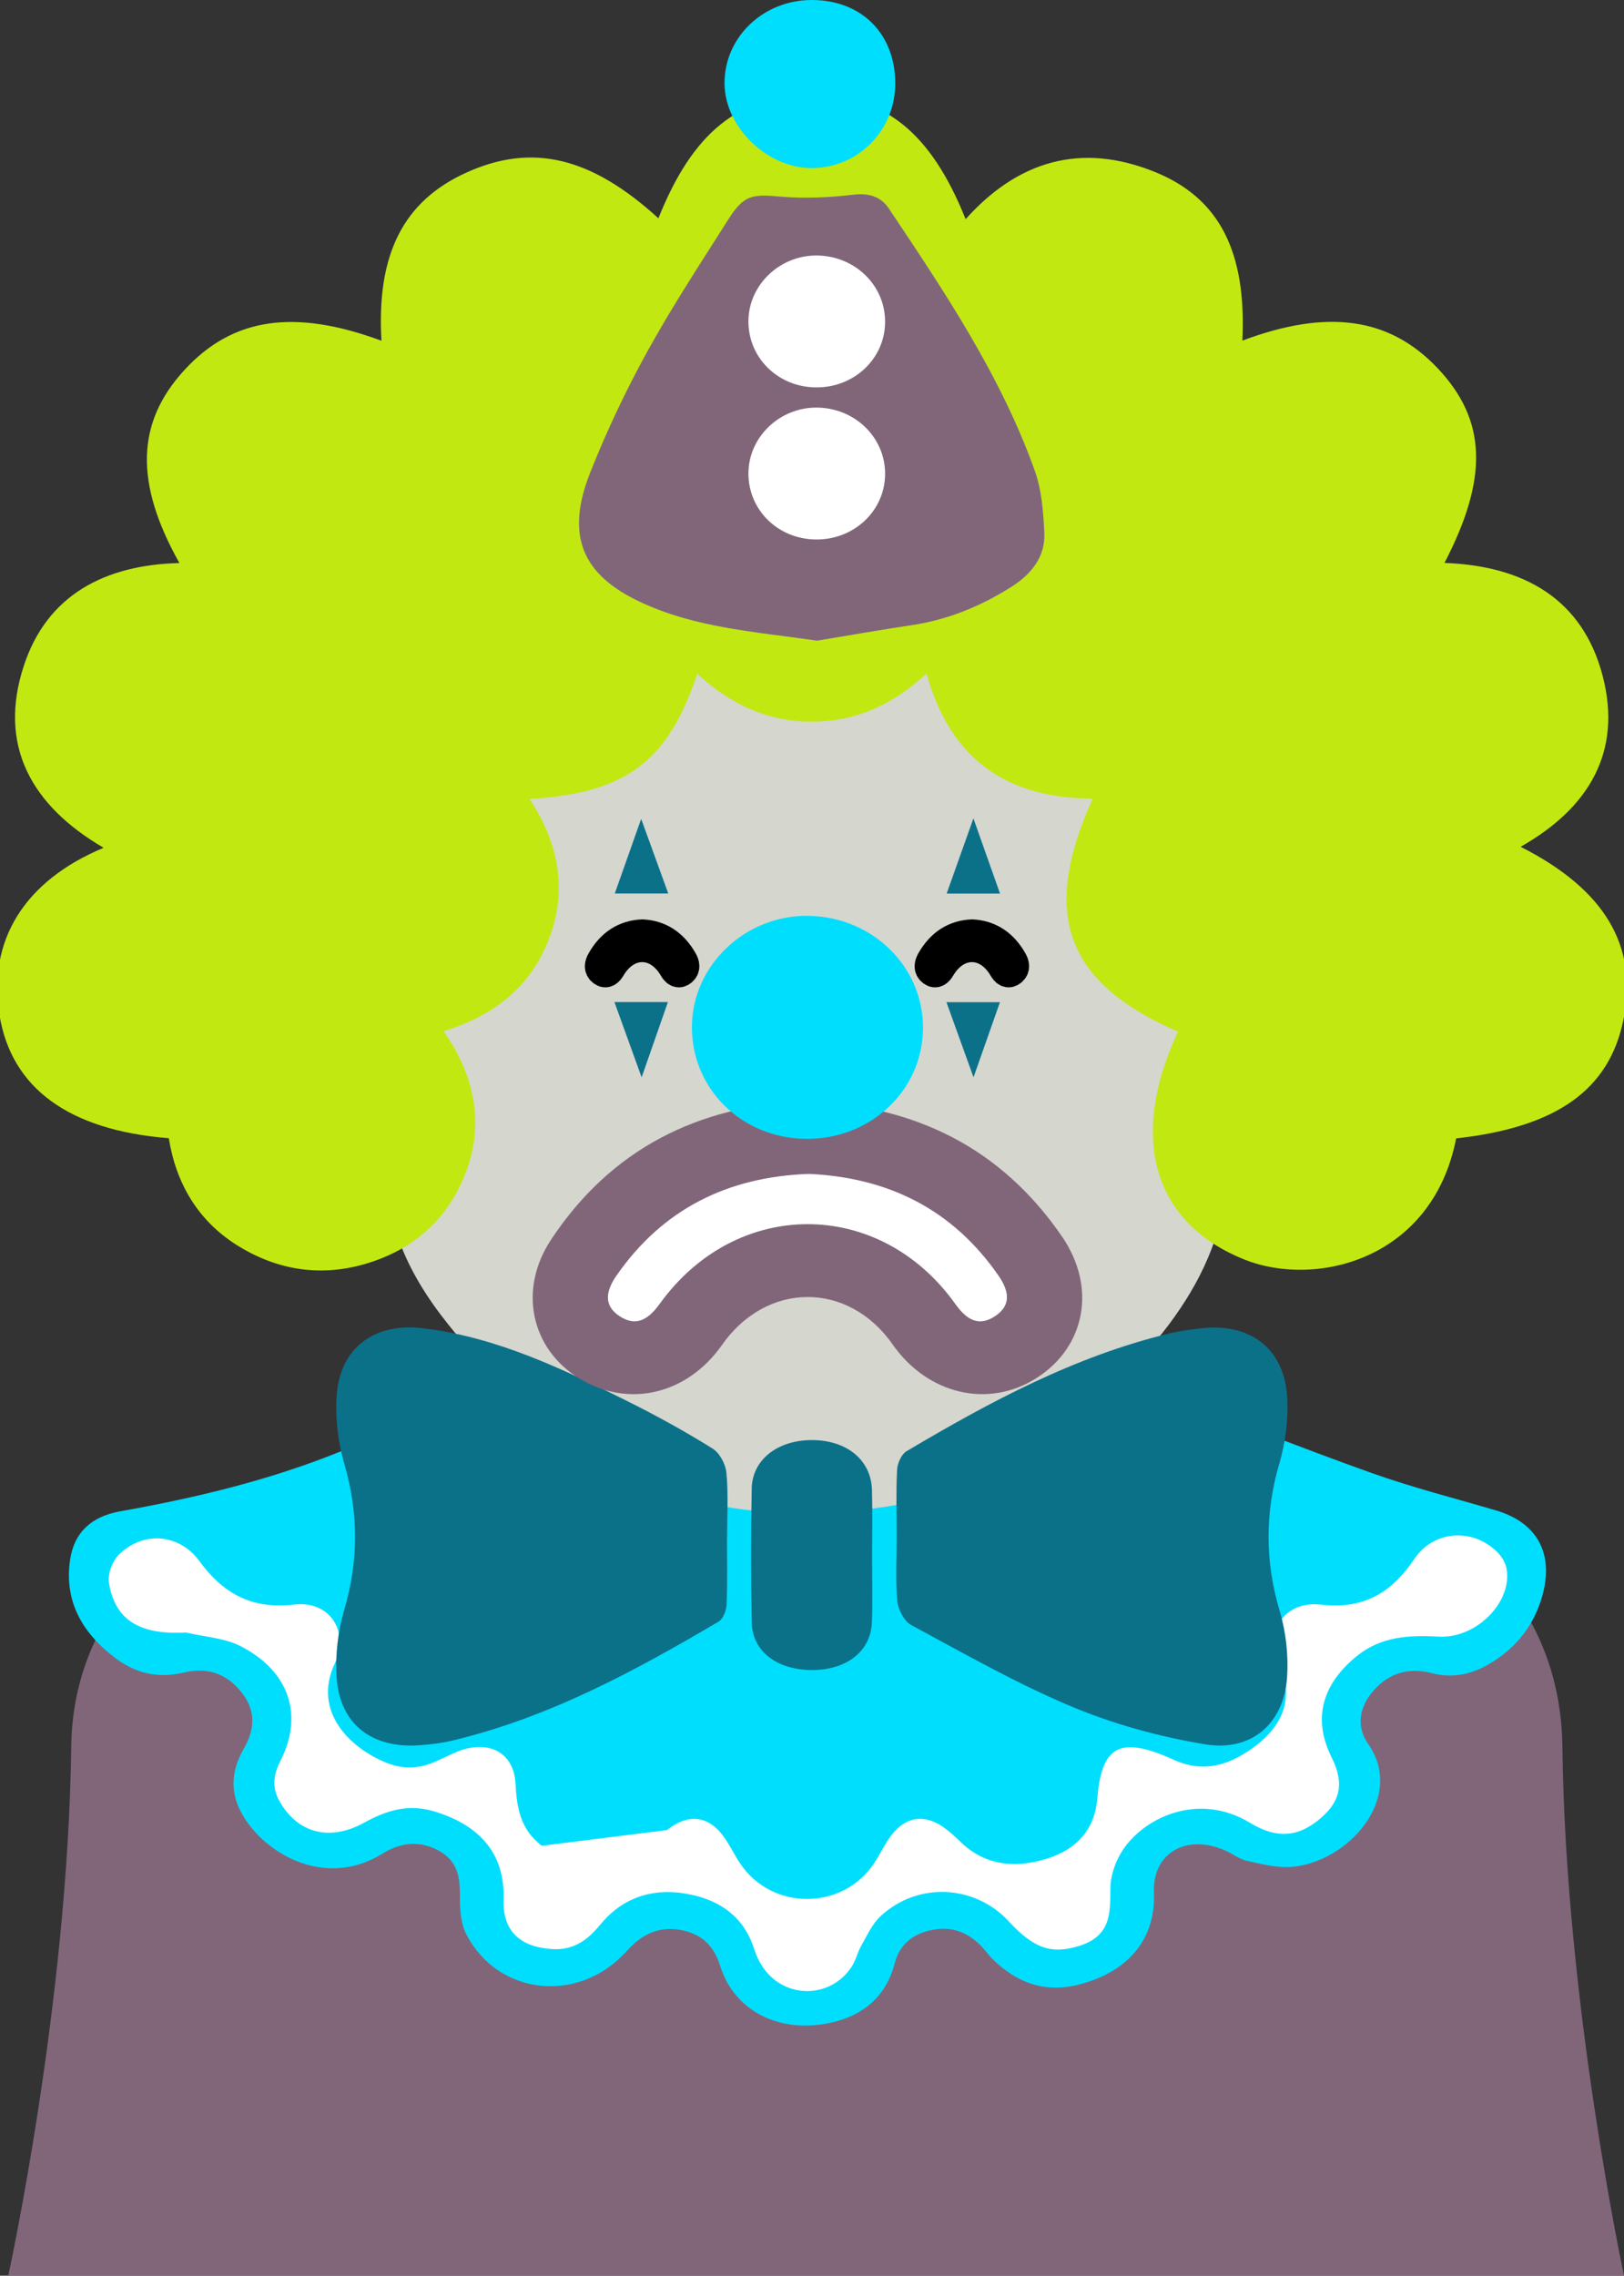 <?xml version="1.0" encoding="utf-8"?>
<!-- Generator: Adobe Illustrator 16.0.4, SVG Export Plug-In . SVG Version: 6.00 Build 0)  -->
<!DOCTYPE svg PUBLIC "-//W3C//DTD SVG 1.1//EN" "http://www.w3.org/Graphics/SVG/1.1/DTD/svg11.dtd">
<svg version="1.1" id="Layer_2" xmlns="http://www.w3.org/2000/svg" xmlns:xlink="http://www.w3.org/1999/xlink" x="0px" y="0px"
	 width="197px" height="276px" viewBox="0 0 197 276" enable-background="new 0 0 197 276" xml:space="preserve">
<rect x="0" y="0" width="197" height="276" fill="#333333" stroke="none"/>
<path fill="#81667A" d="M189.529,211.902c-0.359-31-38.568-37.246-38.568-37.246l-48.691,4.053l-52.247-4.053
	c0,0-40.998,6.246-41.385,37.246C8.251,242.902,1.001,276,1.001,276h98.94h0.494h3.804h0.528H197
	C197,276,189.891,242.902,189.529,211.902z"/>
<polygon fill="#FFFFFF" points="29.667,186.355 20,183.534 12,188.602 12,195.5 15.667,200.239 23.574,199.117 29.667,202.514 
	32,207.833 30.333,216.833 34.875,221.75 38.625,223.875 43.375,222.5 49.25,220.75 53,221.975 56,225.328 57.667,232.5 
	64.622,238.5 71.75,237.875 79.25,231.75 85.25,232.625 89,237.25 95.625,243.25 101.125,242.625 107.25,235.5 112.375,231.375 
	118.625,232.5 123.75,236.875 129.5,238.125 136.125,233.5 138.375,225.328 146.875,221.375 153.125,223.375 159.75,223.25 
	164.375,216.125 163.25,207.75 166.75,202 172.75,200.631 176.875,200.239 182.875,194.875 185,187.875 179.125,184.125 
	169.5,185.125 164.125,191.125 152.125,192.5 149.875,198.625 148.968,205.625 121.125,214.75 78.875,214 53,202 36,187.5 "/>
<path d="M76.94,197.562c-0.762,1.582-1.842,4.088-3.196,6.446c-0.32,0.56-1.681,1.015-2.333,0.815
	c-0.64-0.194-1.09-1.24-1.419-1.995c-0.185-0.425,0.131-1.026,0.067-1.529c-0.109-0.872-0.339-1.731-0.518-2.595
	c-0.785,0.508-1.75,0.872-2.324,1.548c-2.144,2.519-4.149,5.144-6.229,7.712c-0.565,0.7-1.088,1.574-1.852,1.944
	c-0.98,0.476-2.438,1.024-3.237,0.649c-1.437-0.675-1.098-2.262-0.286-3.3c3.923-5.021,7.865-10.034,11.992-14.899
	c1.435-1.691,3.599-2.325,5.854-1.265C75.751,192.175,76.782,194.073,76.94,197.562z"/>
<path d="M145.592,187.5c-0.726-0.116-1.031-0.212-1.333-0.202c-0.937,0.031-1.87,0.103-2.806,0.158
	c0.486,0.922,0.793,2.003,1.492,2.735c1.929,2.014,4.074,3.832,6.025,5.824c0.95,0.971,1.907,2.243,0.672,3.532
	c-1.223,1.272-2.662,0.562-3.701-0.342c-3.824-3.325-7.672-6.638-11.275-10.179c-2.24-2.2-2.271-4.401-0.747-6.437
	c1.673-2.235,3.999-2.94,6.937-1.753c2.026,0.822,3.967,1.918,5.767,3.139c0.538,0.364,0.785,1.645,0.584,2.35
	C147.043,186.895,146,187.227,145.592,187.5z"/>
<path fill="#00DEFE" d="M181.475,183.186c-4.984-1.468-10.052-2.756-14.923-4.48c-8.968-3.176-17.745-6.78-26.741-9.887
	c-5.276-1.822-7.27-4.928-6.99-9.452h-20.213c-3.289,4.643-8.522,6.385-15.231,5.983c-6.593,0.599-11.386-1.582-14.649-5.983H62.951
	c0.493,3.519-1.154,7.237-4.657,9.011c-5.609,2.835-11.405,5.414-17.286,7.778c-8.442,3.396-17.359,5.524-26.436,7.141
	c-3.566,0.638-5.573,2.624-6.06,5.815c-0.757,4.966,1.359,8.919,5.583,12.053c2.373,1.756,5.024,2.426,8.15,1.695
	c3.084-0.723,5.387,0.195,7.175,2.548c1.657,2.179,1.457,4.428,0.167,6.657c-1.415,2.446-1.735,4.938-0.462,7.492
	c2.51,5.039,10.169,9.68,17.248,5.262c2.118-1.322,4.453-1.664,6.813-0.391c2.326,1.254,2.615,3.231,2.607,5.443
	c-0.007,1.605,0.064,3.382,0.805,4.789c3.871,7.354,13.503,8.363,19.265,2.143c0.135-0.146,0.275-0.293,0.411-0.438
	c1.657-1.777,3.67-2.789,6.351-2.281c2.663,0.505,4.026,2.057,4.74,4.354c1.651,5.311,6.911,8.117,12.959,6.971
	c4.479-0.852,7.187-3.358,8.216-7.328c0.591-2.282,2.259-3.645,4.791-4.064c2.394-0.396,4.298,0.506,5.812,2.127
	c0.453,0.485,0.828,1.032,1.307,1.498c2.853,2.783,6.253,4.143,10.51,3.027c6.014-1.574,9.249-5.6,9.018-11.143
	c-0.199-4.836,4.014-7.235,8.819-5.02c0.819,0.379,1.563,0.982,2.429,1.17c1.76,0.383,3.604,0.875,5.365,0.749
	c6.889-0.487,13.942-8.376,9.376-14.911c-1.487-2.131-1.114-4.529,0.738-6.572c1.839-2.029,4.151-2.746,7.021-2.014
	c2.4,0.615,4.618,0.182,6.717-1.006c3.213-1.816,5.318-4.406,6.398-7.578C188.736,188.773,186.704,184.725,181.475,183.186z
	 M80.9,221.956c2.594-2.062,5.057-1.772,6.928,0.853c0.721,1.01,1.249,2.129,1.933,3.164c3.813,5.768,12.424,5.783,16.26,0.027
	c0.726-1.085,1.258-2.277,2.039-3.327c1.86-2.496,4.297-2.741,6.809-0.755c0.583,0.462,1.135,0.961,1.658,1.477
	c2.916,2.85,6.56,3.221,10.365,2.06c3.825-1.165,5.918-3.642,6.225-7.392c0.527-6.428,2.834-7.552,9.271-4.629
	c3.586,1.629,6.645,0.646,9.467-1.356c3.094-2.196,4.791-4.994,3.902-8.646c-0.255-1.049-0.736-2.054-0.99-3.103
	c-0.82-3.379,1.649-6.159,5.474-5.714c5.444,0.635,8.761-1.725,11.319-5.533c2.299-3.426,6.979-3.855,10.045-0.867
	c0.545,0.533,1,1.278,1.137,1.982c0.783,4.029-3.611,8.55-8.199,8.295c-3.666-0.205-7.027-0.01-9.947,2.354
	c-4.246,3.437-5.386,7.64-3.064,12.294c1.595,3.194,1.091,5.476-1.694,7.676c-2.47,1.949-4.978,2.215-8.174,0.275
	c-6.315-3.834-12.894-0.627-15.474,3.297c-0.889,1.35-1.481,3.067-1.492,4.621c-0.02,2.979,0.107,5.795-3.817,7.003
	c-3.366,1.036-5.481,0.296-8.521-2.995c-4.106-4.451-11.021-4.796-15.516-0.645c-1.041,0.962-1.637,2.326-2.341,3.55
	c-0.481,0.838-0.675,1.815-1.206,2.623c-2.523,3.841-7.994,3.929-10.666,0.172c-0.523-0.735-0.908-1.581-1.18-2.423
	c-1.179-3.652-3.941-5.834-8.011-6.584c-4.384-0.811-7.993,0.5-10.643,3.734c-1.457,1.777-3.169,3.115-5.82,2.945
	c-4.042-0.26-6.014-2.308-5.895-6.047c0.171-5.387-2.73-8.958-8.464-10.668c-3.169-0.943-5.817-0.061-8.458,1.391
	c-4.192,2.302-8.055,1.268-10.255-2.61c-0.954-1.681-0.734-3.263,0.114-4.912c2.832-5.512,1.079-10.89-4.864-13.908
	c-1.922-0.977-4.379-1.118-6.592-1.64c-0.047,0.158,0.048-0.16,0,0c-5.316,0.289-8.556-1.276-9.339-5.973
	c-0.188-1.125,0.396-2.713,1.273-3.549c2.998-2.856,7.293-2.406,9.666,0.831c2.723,3.718,6.125,5.946,11.516,5.3
	c3.625-0.436,6.011,2.2,5.447,5.448c-0.097,0.56-0.253,1.127-0.498,1.646c-2.779,5.901,1.858,10.307,6.194,12.073
	c1.928,0.787,3.855,0.785,5.767-0.024c0.897-0.379,1.763-0.817,2.658-1.207c3.888-1.683,7.086-0.072,7.288,3.769
	c0.15,2.851,0.531,5.517,3.185,7.551"/>
<path fill="#D5D6CE" d="M148.885,138.192c-0.896-12.824-0.004-25.759-0.836-38.588c-0.988-15.238-16.994-28.878-32.773-28.883
	c-11.433-0.003-22.864-0.02-34.295,0.021c-1.551,0.006-3.108,0.269-4.648,0.488c-16.165,2.3-29.244,16.705-29.137,33.9
	c0.04,6.536,0.006,13.073,0.006,19.608c0,4.836,0.456,9.721-0.102,14.497c-0.958,8.254,2.246,15.074,7.167,21.26
	c3.408,4.285,7.139,8.484,11.39,11.971c11.805,9.68,25.765,12.526,40.862,10.409c9.683-1.356,18.469-5.116,25.487-11.696
	C141.593,162.189,149.895,152.624,148.885,138.192z"/>
<path fill="#0B7189" d="M108.77,186.343c0-2.702-0.088-5.409,0.054-8.104c0.04-0.78,0.524-1.864,1.161-2.243
	c10.057-5.961,20.332-11.492,31.902-14.284c1.178-0.283,2.396-0.441,3.604-0.592c6.095-0.758,10.296,2.37,10.654,8.342
	c0.158,2.643-0.193,5.43-0.939,7.979c-1.768,6.037-1.77,11.918,0.031,17.951c0.761,2.543,1.066,5.342,0.896,7.984
	c-0.357,5.611-4.293,9.111-9.93,8.18c-5.518-0.912-11.064-2.426-16.195-4.574c-6.697-2.801-13.035-6.428-19.432-9.867
	c-0.887-0.478-1.627-1.881-1.727-2.92C108.605,191.594,108.771,188.962,108.77,186.343z"/>
<path fill="#0B7189" d="M88.187,186.479c0,2.705,0.07,5.408-0.045,8.106c-0.031,0.728-0.416,1.759-0.988,2.097
	c-10.142,5.98-20.483,11.576-32.14,14.385c-1.346,0.326-2.746,0.5-4.131,0.602c-5.773,0.419-9.668-2.576-10.046-8.182
	c-0.184-2.723,0.143-5.607,0.917-8.232c1.756-5.954,1.743-11.748,0.019-17.703c-0.762-2.631-1.122-5.51-0.94-8.229
	c0.391-5.846,4.548-8.955,10.521-8.225c8.995,1.094,16.962,4.955,24.871,8.897c3.484,1.737,6.901,3.625,10.196,5.676
	c0.882,0.549,1.603,1.911,1.7,2.961c0.241,2.599,0.079,5.229,0.079,7.849C88.195,186.479,88.191,186.479,88.187,186.479z"/>
<path fill="#0B7189" d="M105.789,188.58c-0.001,2.715,0.074,5.434-0.02,8.146c-0.123,3.525-3.041,5.816-7.242,5.82
	c-4.24,0.002-7.256-2.238-7.332-5.73c-0.118-5.43-0.111-10.862-0.007-16.293c0.067-3.485,3.125-5.851,7.25-5.867
	c4.265-0.018,7.245,2.41,7.338,6.068C105.846,183.342,105.792,185.961,105.789,188.58z"/>
<path fill="#C2E812" d="M46.274,41.327c-0.617-10.474,2.651-16.936,10.317-20.403c7.966-3.604,15.101-1.902,23.278,5.55
	c4.141-10.389,9.756-14.932,18.492-14.957c8.879-0.025,14.555,4.51,18.773,15.064c6.3-7.028,13.947-9.381,22.972-5.721
	c7.873,3.194,11.108,9.745,10.6,20.45c10.371-3.886,17.884-2.813,23.725,3.389c5.901,6.269,6.153,13.252,0.791,23.573
	c9.662,0.351,16.764,4.389,19.191,13.706c2.387,9.161-1.629,16.008-9.953,20.721c10.234,5.187,14.28,12.041,12.475,20.956
	c-1.728,8.527-8.113,13.062-20.297,14.414c-2.875,14.707-16.984,18.134-25.619,14.715c-11.068-4.386-14.188-14.706-8.121-27.653
	c-13.635-5.943-16.694-14.208-10.35-28.276c-10.68-0.021-17.359-5.035-20.154-15.172c-3.955,3.675-8.484,5.868-14.016,5.843
	c-5.456-0.023-9.908-2.219-13.795-5.809c-3.544,10.641-8.685,14.519-20.343,15.174c3.435,5.246,4.588,10.767,2.502,16.583
	c-2.116,5.898-6.502,9.62-12.92,11.587c4.142,5.996,5.138,12.285,1.943,18.844c-2.138,4.391-5.691,7.419-10.421,9.056
	c-5.706,1.973-11.211,1.328-16.306-1.761c-5.018-3.042-7.672-7.659-8.563-13.155c-12.146-0.968-19.102-6.084-20.54-14.96
	c-1.455-8.986,3.006-16.254,12.636-20.263C3.736,97.668-0.26,90.347,2.892,80.74c2.8-8.532,9.755-12.226,18.87-12.456
	c-5.463-9.745-5.244-17.042,0.618-23.417C28.214,38.52,35.683,37.413,46.274,41.327z"/>
<path fill="#0B7189" d="M114.834,108.374c1.025-2.88,2.036-5.718,3.247-9.118c1.213,3.427,2.219,6.271,3.228,9.118
	C119.152,108.374,117.124,108.374,114.834,108.374z"/>
<path fill="#0B7189" d="M74.576,108.366c1.009-2.851,1.988-5.621,3.201-9.051c1.239,3.412,2.27,6.25,3.287,9.051
	C78.907,108.366,76.875,108.366,74.576,108.366z"/>
<path fill="#0B7189" d="M114.807,121.545c2.219,0,4.166,0,6.494,0c-0.986,2.804-1.992,5.659-3.207,9.113
	C116.872,127.272,115.855,124.459,114.807,121.545z"/>
<path fill="#0B7189" d="M74.533,121.532c2.281,0,4.225,0,6.487,0c-0.965,2.766-1.957,5.605-3.186,9.129
	C76.582,127.201,75.56,124.373,74.533,121.532z"/>
<g>
	<path fill="#81667A" d="M99.121,77.704c-7.442-1.083-14.794-1.543-21.534-4.731c-7.04-3.332-9.011-8.081-5.964-15.736
		c1.988-4.997,4.307-9.904,6.914-14.628c3.01-5.458,6.453-10.696,9.799-15.977c1.89-2.983,2.859-3.1,6.353-2.787
		c2.894,0.259,5.872,0.11,8.767-0.226c1.966-0.228,3.385,0.199,4.401,1.72c6.783,10.142,13.586,20.291,17.685,31.798
		c0.83,2.333,1.01,4.937,1.14,7.432c0.151,2.901-1.522,5.033-3.957,6.579c-3.703,2.353-7.701,4.012-12.127,4.672
		C106.721,76.398,102.859,77.086,99.121,77.704z M92.438,38.642c-0.012,3.623,3.423,7.105,7,7.094
		c3.449-0.01,7.28-3.638,7.338-6.946c0.062-3.595-3.502-6.929-7.393-6.914C95.513,31.889,92.451,34.872,92.438,38.642z
		 M99.234,51.301c-4.027,0.049-6.926,2.914-6.866,6.788c0.058,3.638,3.325,6.76,7.075,6.76c3.652,0,7.367-3.454,7.365-6.843
		C106.807,54.36,103.294,51.25,99.234,51.301z"/>
	<path fill="#00DEFE" d="M108.6,10.045c0.033,5.685-4.412,10.27-10.029,10.342c-5.414,0.068-10.602-4.875-10.679-10.177
		C87.811,4.56,92.568-0.018,98.506,0C104.491,0.017,108.562,4.069,108.6,10.045z"/>
	<path fill="#FFFFFF" d="M98.945,65.429c-4.618-0.059-8.208-3.623-8.156-8.097c0.052-4.401,3.882-7.997,8.415-7.897
		c4.606,0.1,8.228,3.71,8.163,8.138C107.302,62.003,103.566,65.488,98.945,65.429z"/>
	<path fill="#FFFFFF" d="M98.945,46.984c-4.618-0.059-8.208-3.623-8.156-8.097c0.052-4.401,3.882-7.996,8.415-7.897
		c4.606,0.101,8.228,3.71,8.163,8.138C107.302,43.559,103.566,47.042,98.945,46.984z"/>
</g>
<polygon fill="#FFFFFF" points="121.993,164.526 111.964,161.521 103.809,153.443 91.062,153.443 83.934,158.985 81.064,164.526 
	72.775,164.526 69.361,158.985 72.877,153.443 81.092,141.64 91.062,137.491 106.633,137.812 118.079,143.282 123.124,151.009 
	127.525,158.997 "/>
<path fill="#81667A" d="M97.658,133.562c13.498,0.462,23.866,5.783,31.16,16.393c4.22,6.139,2.875,13.338-3.018,17.137
	c-5.854,3.772-13.25,2.064-17.529-4.049c-5.376-7.676-15.262-7.648-20.675,0.059c-4.24,6.034-11.345,7.712-17.306,4.087
	c-5.865-3.567-7.465-10.754-3.451-16.831C74.068,139.417,84.627,134.063,97.658,133.562z M98.106,142.372
	c-9.946,0.358-17.772,4.342-23.321,12.332c-1.221,1.758-1.689,3.59,0.404,4.946c2.109,1.366,3.586,0.217,4.859-1.547
	c9.279-12.856,26.628-12.843,35.823,0.026c1.272,1.778,2.736,2.897,4.847,1.492c2.079-1.386,1.604-3.186,0.376-4.951
	C115.607,146.768,107.866,142.81,98.106,142.372z"/>
<path stroke="#000000" stroke-width="3.6" stroke-miterlimit="10" d="M113.054,117.792c0.448,0.355,0.763,0.056,1.033-0.402
	c1.974-3.339,5.662-3.335,7.618,0.007c0.27,0.461,0.581,0.752,1.03,0.387c0.441-0.36,0.341-0.827,0.08-1.286
	c-1.167-2.053-2.812-3.081-4.889-3.194c-2.115,0.093-3.779,1.128-4.959,3.203C112.708,116.963,112.608,117.439,113.054,117.792z"/>
<path stroke="#000000" stroke-width="3.6" stroke-miterlimit="10" d="M73.054,117.792c0.448,0.355,0.763,0.056,1.033-0.402
	c1.974-3.339,5.662-3.335,7.618,0.007c0.27,0.461,0.581,0.752,1.03,0.387c0.441-0.36,0.341-0.827,0.08-1.286
	c-1.167-2.053-2.812-3.081-4.889-3.194c-2.115,0.093-3.779,1.128-4.959,3.203C72.708,116.963,72.608,117.439,73.054,117.792z"/>
<path fill="#00DEFE" d="M97.726,138.12c-7.811-0.1-13.881-6.125-13.792-13.69c0.087-7.442,6.563-13.519,14.228-13.353
	c7.788,0.17,13.91,6.273,13.802,13.76C111.854,132.329,105.54,138.22,97.726,138.12z"/>
</svg>

